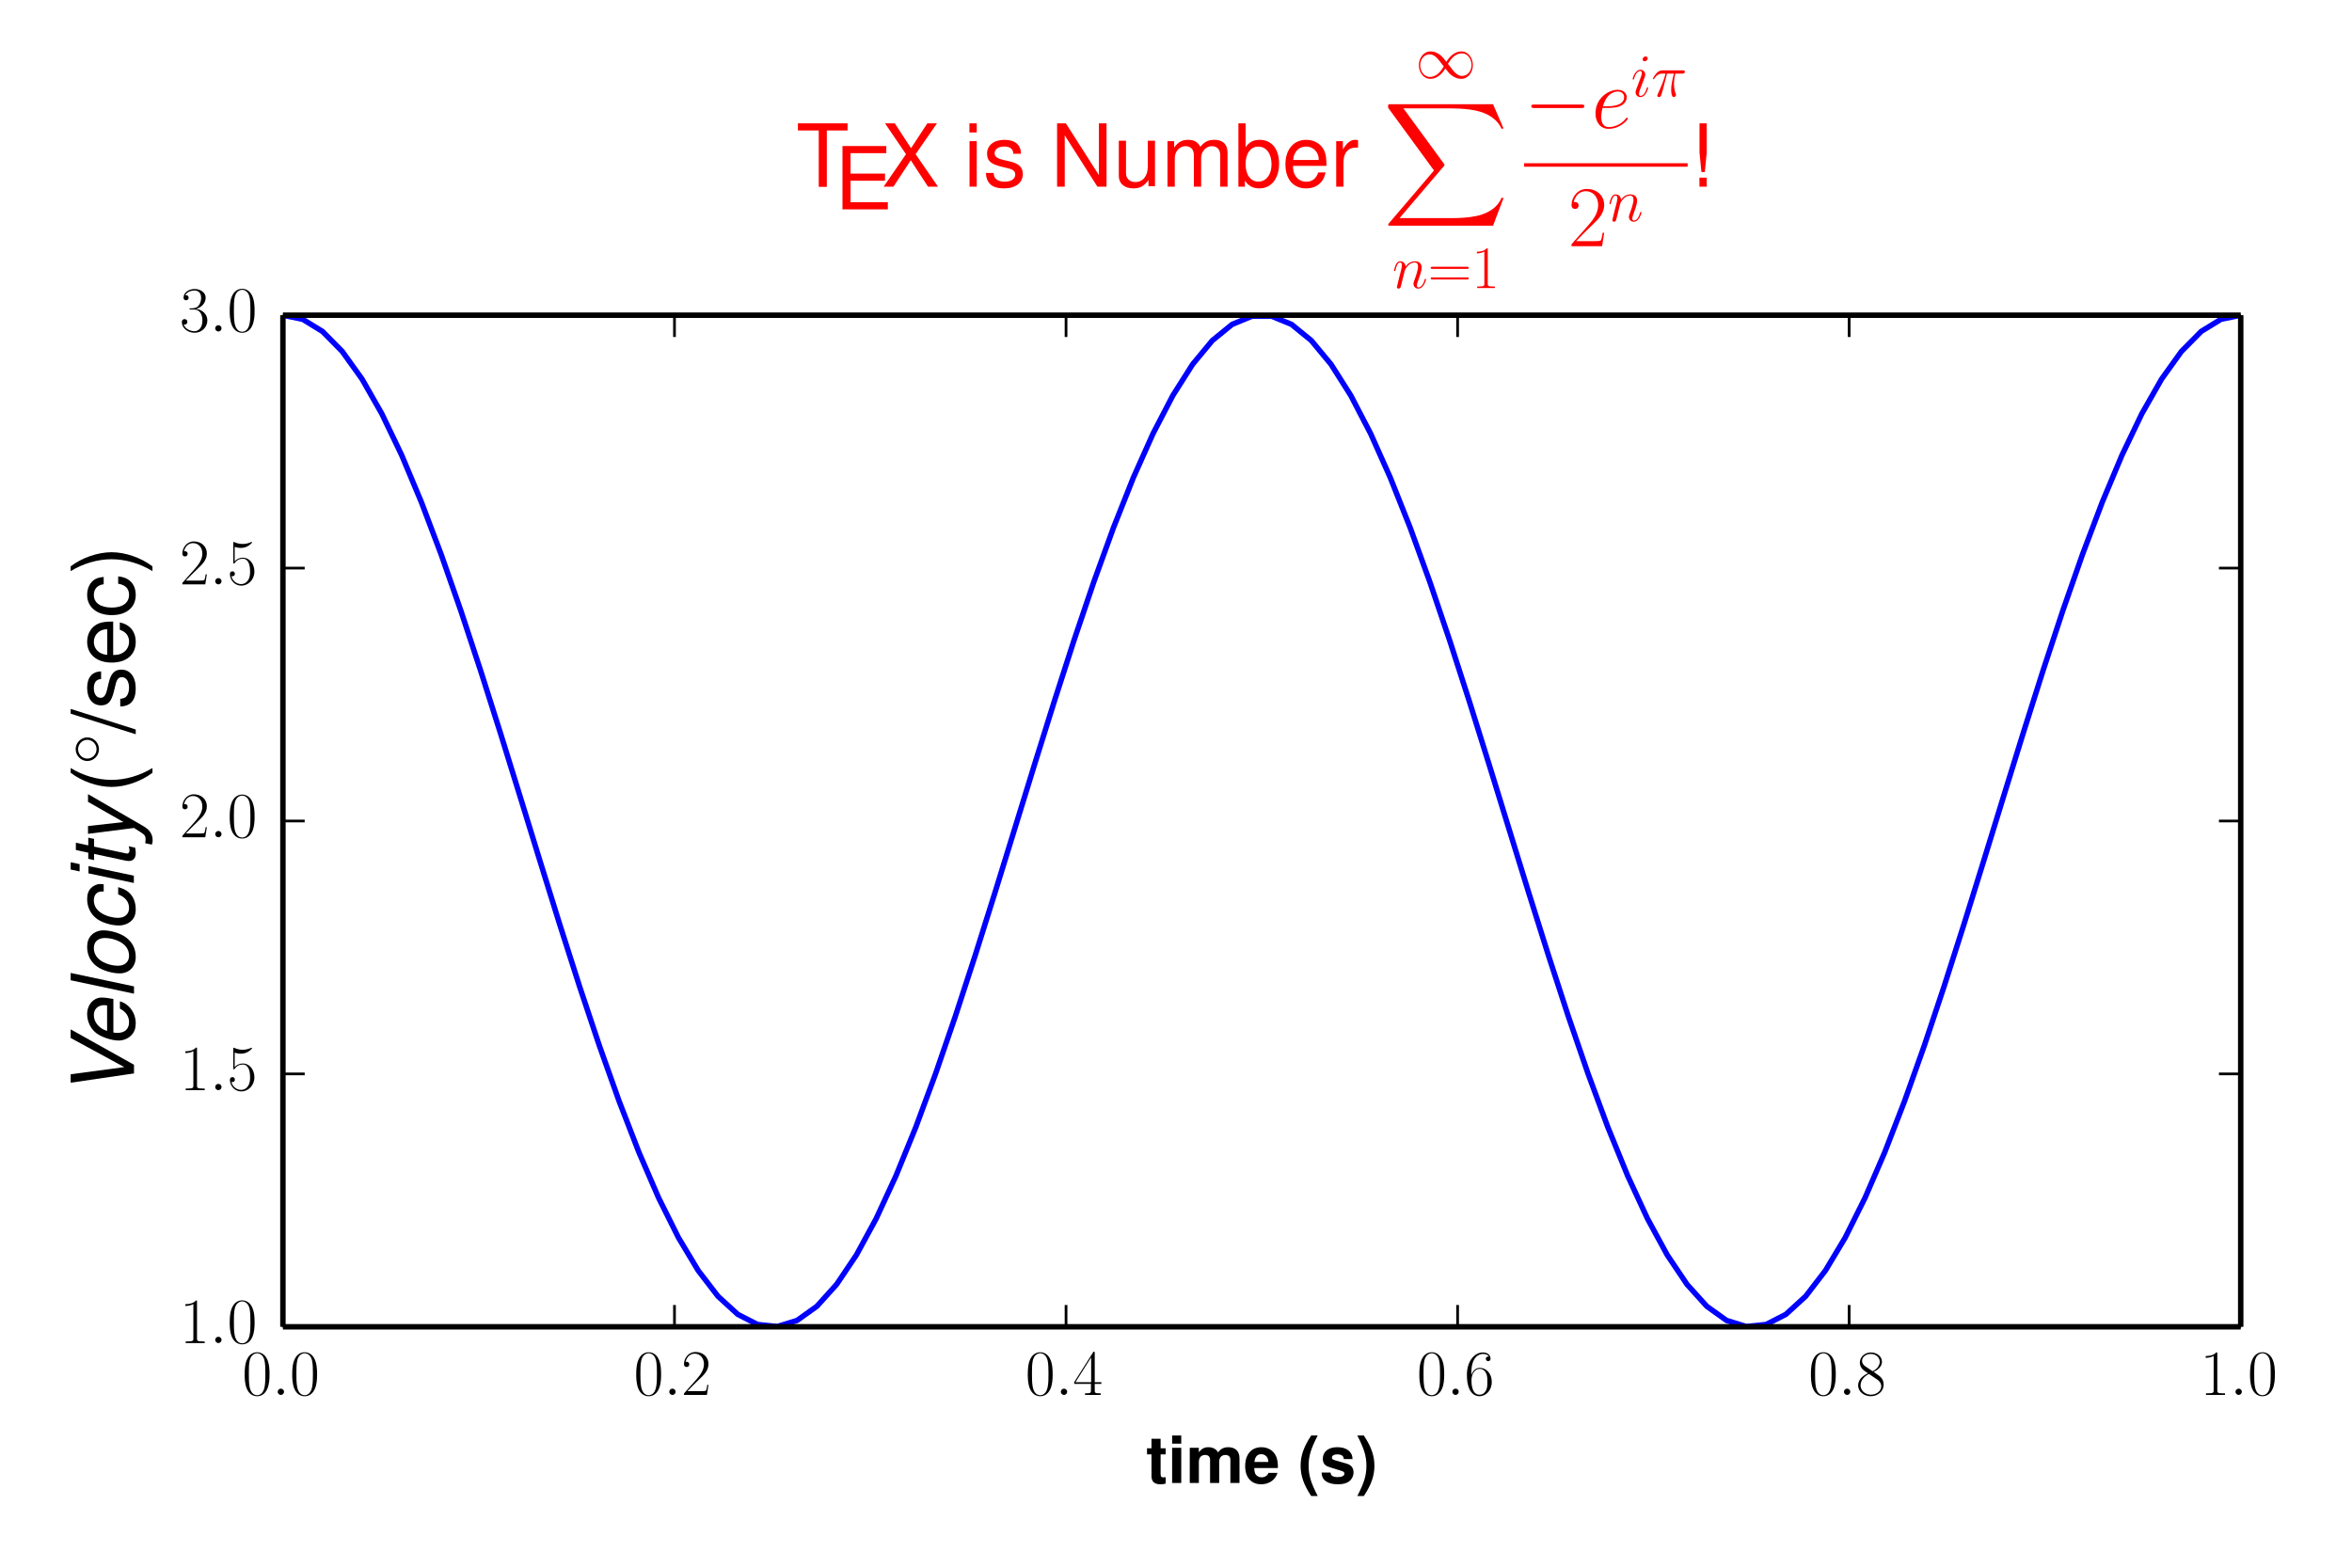 <?xml version="1.0" encoding="utf-8" standalone="no"?>
<!DOCTYPE svg PUBLIC "-//W3C//DTD SVG 1.1//EN"
  "http://www.w3.org/Graphics/SVG/1.1/DTD/svg11.dtd">
<!-- Created with matplotlib (http://matplotlib.org/) -->
<svg height="288pt" version="1.1" viewBox="0 0 432 288" width="432pt" xmlns="http://www.w3.org/2000/svg" xmlns:xlink="http://www.w3.org/1999/xlink">
 <defs>
  <style type="text/css">
*{stroke-linecap:butt;stroke-linejoin:round;}
  </style>
 </defs>
 <g id="figure_1">
  <g id="patch_1">
   <path d="
M0 288
L432 288
L432 0
L0 0
z
" style="fill:#ffffff;"/>
  </g>
  <g id="axes_1">
   <g id="patch_2">
    <path d="
M51.965 243.744
L411.561 243.744
L411.561 57.909
L51.965 57.909
z
" style="fill:#ffffff;"/>
   </g>
   <g id="line2d_1">
    <path clip-path="url(#p953632d85f)" d="
M51.965 57.909
L55.597 58.657
L59.23 60.887
L62.862 64.565
L66.494 69.631
L70.126 76.003
L73.759 83.579
L77.391 92.237
L81.023 101.838
L84.656 112.227
L88.288 123.237
L91.92 134.692
L95.552 146.405
L99.185 158.19
L102.817 169.857
L106.449 181.217
L110.082 192.088
L113.714 202.295
L117.346 211.674
L120.979 220.075
L124.611 227.36
L128.243 233.415
L131.875 238.14
L135.508 241.461
L139.14 243.323
L142.772 243.697
L146.404 242.577
L150.037 239.98
L153.669 235.949
L157.301 230.548
L160.934 223.865
L164.566 216.006
L168.198 207.098
L171.83 197.285
L175.463 186.725
L179.095 175.587
L182.727 164.05
L186.36 152.301
L189.992 140.528
L193.624 128.92
L197.256 117.666
L200.889 106.944
L204.521 96.929
L208.153 87.781
L211.786 79.648
L215.418 72.659
L219.05 66.929
L222.682 62.548
L226.315 59.588
L229.947 58.096
L233.579 58.096
L237.212 59.588
L240.844 62.548
L244.476 66.929
L248.108 72.659
L251.741 79.648
L255.373 87.781
L259.005 96.929
L262.638 106.944
L266.27 117.666
L269.902 128.92
L273.534 140.528
L277.167 152.301
L280.799 164.05
L284.431 175.587
L288.064 186.725
L291.696 197.285
L295.328 207.098
L298.96 216.006
L302.593 223.865
L306.225 230.548
L309.857 235.949
L313.49 239.98
L317.122 242.577
L320.754 243.697
L324.386 243.323
L328.019 241.461
L331.651 238.14
L335.283 233.415
L338.916 227.36
L342.548 220.075
L346.18 211.674
L349.812 202.295
L353.445 192.088
L357.077 181.217
L360.709 169.857
L364.341 158.19
L367.974 146.405
L371.606 134.692
L375.238 123.237
L378.871 112.227
L382.503 101.838
L386.135 92.237
L389.767 83.579
L393.4 76.003
L397.032 69.631
L400.664 64.565
L404.297 60.887
L407.929 58.657
L411.561 57.909" style="fill:none;stroke:#0000ff;stroke-linecap:square;"/>
   </g>
   <g id="matplotlib.axis_1">
    <g id="xtick_1">
     <g id="line2d_2">
      <defs>
       <path d="
M0 0
L0 -4" id="m93b0483c22" style="stroke:#000000;stroke-width:0.5;"/>
      </defs>
      <g>
       <use style="stroke:#000000;stroke-width:0.5;" x="51.965" xlink:href="#m93b0483c22" y="243.744"/>
      </g>
     </g>
     <g id="line2d_3">
      <defs>
       <path d="
M0 0
L0 4" id="m741efc42ff" style="stroke:#000000;stroke-width:0.5;"/>
      </defs>
      <g>
       <use style="stroke:#000000;stroke-width:0.5;" x="51.965" xlink:href="#m741efc42ff" y="57.909"/>
      </g>
     </g>
     <g id="text_1">
      <!-- $0.0$ -->
      <defs>
       <path d="
M42 31.641
C42 37.75 41.906 48.125 37.703 56.109
C34 63.109 28.094 65.594 22.906 65.594
C18.094 65.594 12 63.406 8.203 56.203
C4.203 48.719 3.797 39.438 3.797 31.641
C3.797 25.953 3.906 17.281 7 9.672
C11.297 -0.609 19 -2 22.906 -2
C27.5 -2 34.5 -0.109 38.594 9.375
C41.594 16.281 42 24.359 42 31.641
M22.906 -0.406
C16.5 -0.406 12.703 5.078 11.297 12.688
C10.203 18.562 10.203 27.156 10.203 32.75
C10.203 40.438 10.203 46.828 11.5 52.922
C13.406 61.391 19 64 22.906 64
C27 64 32.297 61.297 34.203 53.125
C35.5 47.438 35.594 40.734 35.594 32.75
C35.594 26.25 35.594 18.266 34.406 12.375
C32.297 1.484 26.406 -0.406 22.906 -0.406" id="CMR17-48"/>
       <path d="
M18.406 4.797
C18.406 7.688 16 9.672 13.594 9.672
C10.703 9.672 8.703 7.281 8.703 4.891
C8.703 2 11.094 0 13.5 0
C16.406 0 18.406 2.391 18.406 4.797" id="CMMI12-58"/>
      </defs>
      <g transform="translate(44.486 256.262)scale(0.12 -0.12)">
       <use transform="scale(0.996)" xlink:href="#CMR17-48"/>
       <use transform="translate(45.69 0.0)scale(0.996)" xlink:href="#CMMI12-58"/>
       <use transform="translate(72.788 0.0)scale(0.996)" xlink:href="#CMR17-48"/>
      </g>
     </g>
    </g>
    <g id="xtick_2">
     <g id="line2d_4">
      <g>
       <use style="stroke:#000000;stroke-width:0.5;" x="123.884" xlink:href="#m93b0483c22" y="243.744"/>
      </g>
     </g>
     <g id="line2d_5">
      <g>
       <use style="stroke:#000000;stroke-width:0.5;" x="123.884" xlink:href="#m741efc42ff" y="57.909"/>
      </g>
     </g>
     <g id="text_2">
      <!-- $0.2$ -->
      <defs>
       <path d="
M41.703 15.453
L39.906 15.453
C38.906 8.375 38.094 7.172 37.703 6.562
C37.203 5.766 30 5.766 28.594 5.766
L9.406 5.766
C13 9.672 20 16.75 28.5 24.953
C34.594 30.734 41.703 37.531 41.703 47.422
C41.703 59.219 32.297 66 21.797 66
C10.797 66 4.094 56.312 4.094 47.344
C4.094 43.438 7 42.938 8.203 42.938
C9.203 42.938 12.203 43.547 12.203 47.031
C12.203 50.109 9.594 51 8.203 51
C7.594 51 7 50.906 6.594 50.703
C8.5 59.219 14.297 63.406 20.406 63.406
C29.094 63.406 34.797 56.516 34.797 47.422
C34.797 38.734 29.703 31.25 24 24.75
L4.094 2.281
L4.094 0
L39.297 0
z
" id="CMR17-50"/>
      </defs>
      <g transform="translate(116.406 256.262)scale(0.12 -0.12)">
       <use transform="scale(0.996)" xlink:href="#CMR17-48"/>
       <use transform="translate(45.69 0.0)scale(0.996)" xlink:href="#CMMI12-58"/>
       <use transform="translate(72.788 0.0)scale(0.996)" xlink:href="#CMR17-50"/>
      </g>
     </g>
    </g>
    <g id="xtick_3">
     <g id="line2d_6">
      <g>
       <use style="stroke:#000000;stroke-width:0.5;" x="195.804" xlink:href="#m93b0483c22" y="243.744"/>
      </g>
     </g>
     <g id="line2d_7">
      <g>
       <use style="stroke:#000000;stroke-width:0.5;" x="195.804" xlink:href="#m741efc42ff" y="57.909"/>
      </g>
     </g>
     <g id="text_3">
      <!-- $0.4$ -->
      <defs>
       <path d="
M33.594 64.328
C33.594 66.406 33.5 66.5 31.703 66.5
L2 19.594
L2 17
L27.797 17
L27.797 7.141
C27.797 3.5 27.594 2.5 20.594 2.5
L18.703 2.5
L18.703 0
C21.906 0 27.297 0 30.703 0
C34.094 0 39.5 0 42.703 0
L42.703 2.5
L40.797 2.5
C33.797 2.5 33.594 3.5 33.594 7.141
L33.594 17
L43.797 17
L43.797 19.594
L33.594 19.594
z

M28.094 57.766
L28.094 19.594
L4 19.594
z
" id="CMR17-52"/>
      </defs>
      <g transform="translate(188.325 256.262)scale(0.12 -0.12)">
       <use transform="scale(0.996)" xlink:href="#CMR17-48"/>
       <use transform="translate(45.69 0.0)scale(0.996)" xlink:href="#CMMI12-58"/>
       <use transform="translate(72.788 0.0)scale(0.996)" xlink:href="#CMR17-52"/>
      </g>
     </g>
    </g>
    <g id="xtick_4">
     <g id="line2d_8">
      <g>
       <use style="stroke:#000000;stroke-width:0.5;" x="267.723" xlink:href="#m93b0483c22" y="243.744"/>
      </g>
     </g>
     <g id="line2d_9">
      <g>
       <use style="stroke:#000000;stroke-width:0.5;" x="267.723" xlink:href="#m741efc42ff" y="57.909"/>
      </g>
     </g>
     <g id="text_4">
      <!-- $0.6$ -->
      <defs>
       <path d="
M10.594 34
C10.594 57.656 21.797 63 28.297 63
C30.406 63 35.5 62.641 37.5 59
C35.906 59 32.906 59 32.906 55.516
C32.906 52.828 35.094 51.922 36.5 51.922
C37.406 51.922 40.094 52.312 40.094 55.625
C40.094 61.781 35.094 65.297 28.203 65.297
C16.297 65.297 3.797 52.969 3.797 31
C3.797 3.953 15.094 -2 23.094 -2
C32.797 -2 42 6.672 42 20.047
C42 32.516 33.906 41.594 23.703 41.594
C17.594 41.594 13.094 37.609 10.594 30.625
z

M23.094 0.391
C10.797 0.391 10.797 18.75 10.797 22.438
C10.797 29.625 14.203 40 23.5 40
C25.203 40 30.094 40 33.406 33.125
C35.203 29.219 35.203 25.141 35.203 20.141
C35.203 14.75 35.203 10.781 33.094 6.781
C30.906 2.672 27.703 0.391 23.094 0.391" id="CMR17-54"/>
      </defs>
      <g transform="translate(260.244 256.262)scale(0.12 -0.12)">
       <use transform="scale(0.996)" xlink:href="#CMR17-48"/>
       <use transform="translate(45.69 0.0)scale(0.996)" xlink:href="#CMMI12-58"/>
       <use transform="translate(72.788 0.0)scale(0.996)" xlink:href="#CMR17-54"/>
      </g>
     </g>
    </g>
    <g id="xtick_5">
     <g id="line2d_10">
      <g>
       <use style="stroke:#000000;stroke-width:0.5;" x="339.642" xlink:href="#m93b0483c22" y="243.744"/>
      </g>
     </g>
     <g id="line2d_11">
      <g>
       <use style="stroke:#000000;stroke-width:0.5;" x="339.642" xlink:href="#m741efc42ff" y="57.909"/>
      </g>
     </g>
     <g id="text_5">
      <!-- $0.8$ -->
      <defs>
       <path d="
M27.203 35.375
C33.5 38.562 39.906 43.328 39.906 50.984
C39.906 60.031 31.094 65.297 23 65.297
C13.906 65.297 5.906 58.734 5.906 49.688
C5.906 47.203 6.5 42.922 10.406 39.141
C11.406 38.156 15.594 35.172 18.297 33.281
C13.797 30.984 3.297 25.531 3.297 14.594
C3.297 4.359 13.094 -2 22.797 -2
C33.5 -2 42.5 5.656 42.5 15.797
C42.5 24.844 36.406 29.031 32.406 31.703
z

M14.094 44.125
C13.297 44.625 9.297 47.703 9.297 52.375
C9.297 58.438 15.594 63 22.797 63
C30.703 63 36.5 57.453 36.5 50.984
C36.5 41.734 26.094 36.469 25.594 36.469
C25.5 36.469 25.406 36.469 24.594 37.078
z

M32.5 23.734
C34 22.641 38.797 19.375 38.797 13.297
C38.797 5.953 31.406 0.391 23 0.391
C13.906 0.391 7 6.844 7 14.688
C7 22.547 13.094 29.094 20 32.188
z
" id="CMR17-56"/>
      </defs>
      <g transform="translate(332.163 256.262)scale(0.12 -0.12)">
       <use transform="scale(0.996)" xlink:href="#CMR17-48"/>
       <use transform="translate(45.69 0.0)scale(0.996)" xlink:href="#CMMI12-58"/>
       <use transform="translate(72.788 0.0)scale(0.996)" xlink:href="#CMR17-56"/>
      </g>
     </g>
    </g>
    <g id="xtick_6">
     <g id="line2d_12">
      <g>
       <use style="stroke:#000000;stroke-width:0.5;" x="411.561" xlink:href="#m93b0483c22" y="243.744"/>
      </g>
     </g>
     <g id="line2d_13">
      <g>
       <use style="stroke:#000000;stroke-width:0.5;" x="411.561" xlink:href="#m741efc42ff" y="57.909"/>
      </g>
     </g>
     <g id="text_6">
      <!-- $1.0$ -->
      <defs>
       <path d="
M26.594 63.312
C26.594 65.406 26.5 65.5 25.094 65.5
C21.203 61.188 15.297 59.797 9.703 59.797
C9.406 59.797 8.906 59.797 8.797 59.609
C8.703 59.391 8.703 59.172 8.703 57
C11.797 57 17 57.594 21 59.984
L21 7.203
C21 3.688 20.797 2.5 12.203 2.5
L9.203 2.5
L9.203 0
C14 0 19 0 23.797 0
C28.594 0 33.594 0 38.406 0
L38.406 2.5
L35.406 2.5
C26.797 2.5 26.594 3.594 26.594 7.156
z
" id="CMR17-49"/>
      </defs>
      <g transform="translate(404.082 256.262)scale(0.12 -0.12)">
       <use transform="scale(0.996)" xlink:href="#CMR17-49"/>
       <use transform="translate(45.69 0.0)scale(0.996)" xlink:href="#CMMI12-58"/>
       <use transform="translate(72.788 0.0)scale(0.996)" xlink:href="#CMR17-48"/>
      </g>
     </g>
    </g>
    <g id="text_7">
     <!-- \textbf{time (s)} -->
     <defs>
      <path d="
M12.203 -20.062
C23.703 -2.734 28.5 11.094 28.5 26.406
C28.5 41.844 23.703 55.656 12.203 73
L2.203 73
C12.797 52.359 16.203 41.141 16.203 26.406
C16.203 11.781 12.797 0.375 2.203 -20.062
z
" id="Nimbus_Sans_L_Bold-41"/>
      <path d="
M20.297 73
C8.797 55.656 4 41.844 4 26.516
C4 11.094 8.797 -2.734 20.297 -20.062
L30.297 -20.062
C19.703 0.562 16.297 11.781 16.297 26.516
C16.297 41.141 19.703 52.562 30.297 73
z
" id="Nimbus_Sans_L_Bold-40"/>
      <path d="
M6 54.094
L6 0
L20 0
L20 32.453
C20 39.062 23.594 43.078 29.594 43.078
C34.297 43.078 37.203 40.375 37.203 36.062
L37.203 0
L51.203 0
L51.203 32.453
C51.203 39.062 54.797 43.078 60.797 43.078
C65.5 43.078 68.406 40.375 68.406 36.062
L68.406 0
L82.406 0
L82.406 38.266
C82.406 48.781 76 55 65.203 55
C58.406 55 53.594 52.594 49.406 46.984
C46.797 52.094 41.406 55 34.703 55
C28.5 55 24.5 52.891 19.906 47.391
L19.906 54.094
z
" id="Nimbus_Sans_L_Bold-109"/>
      <path d="
M50.5 36.75
C50.297 48.141 41.5 55.031 27 55.031
C13.297 55.031 4.797 48.156 4.797 37.109
C4.797 33.516 5.906 30.422 7.797 28.328
C9.703 26.453 11.406 25.547 16.594 23.859
L33.297 18.672
C36.797 17.578 38 16.484 38 14.297
C38 11 34.094 9.016 27.594 9.016
C24 9.016 21.094 9.719 19.297 10.906
C17.797 12 17.203 13.094 16.594 15.984
L2.906 15.984
C3.297 4.188 12 -2 28.406 -2
C35.906 -2 41.594 -0.422 45.594 2.766
C49.594 5.953 52 10.938 52 16.219
C52 23.203 48.5 27.672 41.406 29.766
L23.703 34.844
C19.797 36.047 18.797 36.844 18.797 39.031
C18.797 42.016 22 44 26.906 44
C33.594 44 36.906 41.625 37 36.75
z
" id="Nimbus_Sans_L_Bold-115"/>
      <path d="
M30.094 53.312
L22.297 53.312
L22.297 68
L8.297 68
L8.297 53.312
L1.406 53.312
L1.406 44
L8.297 44
L8.297 10.734
C8.297 2.203 12.797 -2 22 -2
C25.094 -2 27.594 -1.703 30.094 -0.906
L30.094 8.906
C28.703 8.719 27.906 8.609 26.906 8.609
C23.203 8.609 22.297 9.719 22.297 14.516
L22.297 44
L30.094 44
z
" id="Nimbus_Sans_L_Bold-116"/>
      <path d="
M20.703 54.094
L6.703 54.094
L6.703 0
L20.703 0
z

M20.703 73
L6.703 73
L6.703 60.469
L20.703 60.469
z
" id="Nimbus_Sans_L_Bold-105"/>
      <path d="
M52.406 23
C52.5 24.188 52.5 24.688 52.5 25.375
C52.5 30.719 51.703 35.672 50.406 39.438
C46.797 49.141 38.094 55 27.203 55
C11.703 55 2.203 43.844 2.203 25.797
C2.203 8.547 11.594 -2 26.906 -2
C39 -2 48.797 4.922 51.906 15.547
L38.094 15.547
C36.406 11.234 32.5 8.719 27.406 8.719
C23.406 8.719 20.203 10.422 18.203 13.438
C16.906 15.453 16.406 17.875 16.203 23
z

M16.406 32.312
C17.297 40.297 20.797 44.281 27 44.281
C30.5 44.281 33.703 42.625 35.703 39.891
C37 37.953 37.594 35.906 37.906 32.312
z
" id="Nimbus_Sans_L_Bold-101"/>
     </defs>
     <g transform="translate(210.507 272.44)scale(0.12 -0.12)">
      <use transform="scale(0.996)" xlink:href="#Nimbus_Sans_L_Bold-116"/>
      <use transform="translate(33.175 0.0)scale(0.996)" xlink:href="#Nimbus_Sans_L_Bold-105"/>
      <use transform="translate(60.87 0.0)scale(0.996)" xlink:href="#Nimbus_Sans_L_Bold-109"/>
      <use transform="translate(149.437 0.0)scale(0.996)" xlink:href="#Nimbus_Sans_L_Bold-101"/>
      <use transform="translate(232.524 0.0)scale(0.996)" xlink:href="#Nimbus_Sans_L_Bold-40"/>
      <use transform="translate(265.699 0.0)scale(0.996)" xlink:href="#Nimbus_Sans_L_Bold-115"/>
      <use transform="translate(321.091 0.0)scale(0.996)" xlink:href="#Nimbus_Sans_L_Bold-41"/>
     </g>
    </g>
   </g>
   <g id="matplotlib.axis_2">
    <g id="ytick_1">
     <g id="line2d_14">
      <defs>
       <path d="
M0 0
L4 0" id="m728421d6d4" style="stroke:#000000;stroke-width:0.5;"/>
      </defs>
      <g>
       <use style="stroke:#000000;stroke-width:0.5;" x="51.965" xlink:href="#m728421d6d4" y="243.744"/>
      </g>
     </g>
     <g id="line2d_15">
      <defs>
       <path d="
M0 0
L-4 0" id="mcb0005524f" style="stroke:#000000;stroke-width:0.5;"/>
      </defs>
      <g>
       <use style="stroke:#000000;stroke-width:0.5;" x="411.561" xlink:href="#mcb0005524f" y="243.744"/>
      </g>
     </g>
     <g id="text_8">
      <!-- $1.0$ -->
      <g transform="translate(33.007 246.73)scale(0.12 -0.12)">
       <use transform="scale(0.996)" xlink:href="#CMR17-49"/>
       <use transform="translate(45.69 0.0)scale(0.996)" xlink:href="#CMMI12-58"/>
       <use transform="translate(72.788 0.0)scale(0.996)" xlink:href="#CMR17-48"/>
      </g>
     </g>
    </g>
    <g id="ytick_2">
     <g id="line2d_16">
      <g>
       <use style="stroke:#000000;stroke-width:0.5;" x="51.965" xlink:href="#m728421d6d4" y="197.285"/>
      </g>
     </g>
     <g id="line2d_17">
      <g>
       <use style="stroke:#000000;stroke-width:0.5;" x="411.561" xlink:href="#mcb0005524f" y="197.285"/>
      </g>
     </g>
     <g id="text_9">
      <!-- $1.5$ -->
      <defs>
       <path d="
M11.406 57.688
C12.406 57.281 16.5 56 20.703 56
C30 56 35.094 61.016 38 63.922
C38 64.734 38 65.25 37.406 65.25
C37.297 65.25 37.094 65.25 36.297 64.828
C32.797 63.312 28.703 62.078 23.703 62.078
C20.703 62.078 16.203 62.5 11.297 64.734
C10.203 65.25 10 65.25 9.906 65.25
C9.406 65.25 9.297 65.141 9.297 63.156
L9.297 34.281
C9.297 32.5 9.297 32 10.297 32
C10.797 32 11 32.203 11.5 32.906
C14.703 37.484 19.094 39.406 24.094 39.406
C27.594 39.406 35.094 37.219 35.094 20.141
C35.094 16.953 35.094 11.172 32.094 6.578
C29.594 2.484 25.703 0.391 21.406 0.391
C14.797 0.391 8.094 5 6.297 12.719
C6.703 12.609 7.5 12.422 7.906 12.422
C9.203 12.422 11.703 13.125 11.703 16.219
C11.703 18.906 9.797 20 7.906 20
C5.594 20 4.094 18.594 4.094 15.797
C4.094 7.094 11 -2 21.594 -2
C31.906 -2 41.703 6.875 41.703 19.75
C41.703 31.719 33.906 41 24.203 41
C19.094 41 14.797 39.094 11.406 35.453
z
" id="CMR17-53"/>
      </defs>
      <g transform="translate(33.007 200.271)scale(0.12 -0.12)">
       <use transform="scale(0.996)" xlink:href="#CMR17-49"/>
       <use transform="translate(45.69 0.0)scale(0.996)" xlink:href="#CMMI12-58"/>
       <use transform="translate(72.788 0.0)scale(0.996)" xlink:href="#CMR17-53"/>
      </g>
     </g>
    </g>
    <g id="ytick_3">
     <g id="line2d_18">
      <g>
       <use style="stroke:#000000;stroke-width:0.5;" x="51.965" xlink:href="#m728421d6d4" y="150.827"/>
      </g>
     </g>
     <g id="line2d_19">
      <g>
       <use style="stroke:#000000;stroke-width:0.5;" x="411.561" xlink:href="#mcb0005524f" y="150.827"/>
      </g>
     </g>
     <g id="text_10">
      <!-- $2.0$ -->
      <g transform="translate(33.007 153.812)scale(0.12 -0.12)">
       <use transform="scale(0.996)" xlink:href="#CMR17-50"/>
       <use transform="translate(45.69 0.0)scale(0.996)" xlink:href="#CMMI12-58"/>
       <use transform="translate(72.788 0.0)scale(0.996)" xlink:href="#CMR17-48"/>
      </g>
     </g>
    </g>
    <g id="ytick_4">
     <g id="line2d_20">
      <g>
       <use style="stroke:#000000;stroke-width:0.5;" x="51.965" xlink:href="#m728421d6d4" y="104.368"/>
      </g>
     </g>
     <g id="line2d_21">
      <g>
       <use style="stroke:#000000;stroke-width:0.5;" x="411.561" xlink:href="#mcb0005524f" y="104.368"/>
      </g>
     </g>
     <g id="text_11">
      <!-- $2.5$ -->
      <g transform="translate(33.007 107.354)scale(0.12 -0.12)">
       <use transform="scale(0.996)" xlink:href="#CMR17-50"/>
       <use transform="translate(45.69 0.0)scale(0.996)" xlink:href="#CMMI12-58"/>
       <use transform="translate(72.788 0.0)scale(0.996)" xlink:href="#CMR17-53"/>
      </g>
     </g>
    </g>
    <g id="ytick_5">
     <g id="line2d_22">
      <g>
       <use style="stroke:#000000;stroke-width:0.5;" x="51.965" xlink:href="#m728421d6d4" y="57.909"/>
      </g>
     </g>
     <g id="line2d_23">
      <g>
       <use style="stroke:#000000;stroke-width:0.5;" x="411.561" xlink:href="#mcb0005524f" y="57.909"/>
      </g>
     </g>
     <g id="text_12">
      <!-- $3.0$ -->
      <defs>
       <path d="
M22.094 33.703
C31 33.703 34.906 25.969 34.906 17.031
C34.906 5 28.5 0.391 22.703 0.391
C17.406 0.391 8.797 3.031 6.094 10.828
C6.594 10.625 7.094 10.625 7.594 10.625
C10 10.625 11.797 12.219 11.797 14.812
C11.797 17.703 9.594 19 7.594 19
C5.906 19 3.297 18.203 3.297 14.469
C3.297 5.234 12.297 -2 22.906 -2
C34 -2 42.5 6.719 42.5 16.953
C42.5 26.672 34.5 33.688 25 34.797
C32.594 36.375 39.906 43.062 39.906 52.016
C39.906 59.688 32 65.297 23 65.297
C13.906 65.297 5.906 59.828 5.906 52.016
C5.906 48.594 8.5 48 9.797 48
C11.906 48 13.703 49.297 13.703 51.891
C13.703 54.469 11.906 55.766 9.797 55.766
C9.406 55.766 8.906 55.766 8.5 55.562
C11.406 61.859 19.297 63 22.797 63
C26.297 63 32.906 61.328 32.906 51.875
C32.906 49.109 32.5 44.188 29.094 39.844
C26.094 36 22.703 36 19.406 35.594
C18.906 35.594 16.594 35.594 16.203 35.594
C15.5 35.484 15.094 35.391 15.094 34.594
C15.094 33.812 15.203 33.703 17.203 33.703
z
" id="CMR17-51"/>
      </defs>
      <g transform="translate(33.007 60.895)scale(0.12 -0.12)">
       <use transform="scale(0.996)" xlink:href="#CMR17-51"/>
       <use transform="translate(45.69 0.0)scale(0.996)" xlink:href="#CMMI12-58"/>
       <use transform="translate(72.788 0.0)scale(0.996)" xlink:href="#CMR17-48"/>
      </g>
     </g>
    </g>
    <g id="text_13">
     <!-- \textit{Velocity}($^{\circ}$/sec) -->
     <defs>
      <path d="
M55.094 34.938
L55.203 36.438
C55.297 37.922 55.406 39.031 55.406 39.328
C55.406 42.625 53.594 46.609 51 49.297
C47.906 52.484 43.797 54 38.094 54
C29.094 54 21 50.203 15.703 43.344
C11 37.266 7.594 26.391 7.594 17.219
C7.594 12.547 9.203 7.656 12 4.172
C15.406 -0.125 19.906 -2 26.297 -2
C34.5 -2 41.406 0.875 46 6.281
C48.594 9.266 50.203 12.656 51.797 18.234
L43.406 18.234
C40.406 10.078 34.906 5.703 27.703 5.703
C20.797 5.703 16.406 10.578 16.406 18.328
C16.406 24.703 18.5 32.266 21.797 37.422
C25.5 43.297 30.5 46.281 36.594 46.281
C42.906 46.281 46.797 42.812 46.797 37.125
C46.797 36.531 46.797 35.844 46.703 34.938
z
" id="Nimbus_Sans_L_Regular_Italic-99"/>
      <path d="
M23.594 73
C13.594 59.875 7.297 41.641 7.297 25.906
C7.297 10.094 13.594 -8.141 23.594 -21.266
L29.094 -21.266
C20.297 -6.938 15.406 9.891 15.406 25.906
C15.406 41.844 20.297 58.766 29.094 73
z
" id="Nimbus_Sans_L_Regular-40"/>
      <path d="
M30.703 73
L22.297 73
L6.797 0
L15.203 0
z
" id="Nimbus_Sans_L_Regular_Italic-108"/>
      <path d="
M22.906 73
L-0.797 -2
L4.703 -2
L28.406 73
z
" id="Nimbus_Sans_L_Regular-47"/>
      <path d="
M26.094 52.484
L17.703 52.484
L6.594 0.172
L15 0.172
z

M30.5 73
L22.094 73
L19.906 62.672
L28.297 62.672
z
" id="Nimbus_Sans_L_Regular_Italic-105"/>
      <path d="
M36.594 52.703
L27.703 52.703
L30.797 67
L22.406 67
L19.297 52.703
L12.203 52.703
L10.797 46
L17.906 46
L10 9
C9.797 8 9.703 6.891 9.703 5.891
C9.703 1 13.094 -2 18.594 -2
C20.594 -2 23.703 -1.703 25.094 -1.312
L26.703 6
C23.594 5.312 23.094 5.203 21.906 5.203
C19.703 5.203 18.297 6.312 18.297 7.906
C18.297 8.203 18.406 8.719 18.5 9.297
L26.297 46
L35.203 46
z
" id="Nimbus_Sans_L_Regular_Italic-116"/>
      <path d="
M9.297 -21.266
C19.297 -8.141 25.594 10.094 25.594 25.812
C25.594 41.641 19.297 59.875 9.297 73
L3.797 73
C12.594 58.672 17.5 41.844 17.5 25.812
C17.5 9.891 12.594 -7.047 3.797 -21.266
z
" id="Nimbus_Sans_L_Regular-41"/>
      <path d="
M38.406 54
C29.094 54 20.906 49.797 15.797 42.438
C11.297 36.062 8 25.094 8 16.625
C8 5.562 15.703 -2 26.906 -2
C36.5 -2 44.094 1.891 49.703 9.547
C54.297 15.828 57.594 26.688 57.594 35.359
C57.594 40.656 55.594 45.719 52.094 49.109
C48.703 52.406 44.203 54 38.406 54
M37.094 46.281
C44.5 46.281 48.797 41.5 48.797 33.453
C48.797 27.594 47.094 21.125 44.406 16.141
C40.594 9.281 35.203 5.703 28.297 5.703
C21.203 5.703 16.797 10.688 16.797 18.641
C16.797 24.297 18.5 30.859 21.203 35.844
C24.906 42.609 30.5 46.281 37.094 46.281" id="Nimbus_Sans_L_Regular_Italic-111"/>
      <path d="
M56.297 23.781
L56.594 25.469
C57.5 30.219 58 34.375 58 37.047
C58 46.562 49.703 54 38.906 54
C30.203 54 21.797 49.906 16.797 43.234
C12.094 36.953 8.406 25.594 8.406 17.516
C8.406 12.141 10.703 6.656 14.594 2.969
C18.094 -0.422 22.5 -2 28.203 -2
C40.203 -2 50.5 5.422 53.594 16.25
L45.203 16.25
C41.594 9.328 36.297 5.703 29.594 5.703
C21.703 5.703 17.203 10.625 17.203 19.156
C17.203 21.281 17.297 22.281 17.703 23.781
z

M19.5 31
C22.094 40.016 29.5 46.281 37.594 46.281
C44.703 46.281 49.203 41.578 49.203 34.219
C49.203 33.25 49.094 32.562 48.906 31
z
" id="Nimbus_Sans_L_Regular_Italic-101"/>
      <path d="
M39.203 0
L80 73
L70.094 73
L36.5 11.219
L28.203 73
L18.5 73
L29.203 0
z
" id="Nimbus_Sans_L_Regular_Italic-86"/>
      <path d="
M44.406 25
C44.406 35.578 35.5 44.188 25 44.188
C14.203 44.188 5.5 35.375 5.5 25
C5.5 14.531 14.203 5.812 25 5.812
C35.5 5.812 44.406 14.422 44.406 25
M25 9.812
C16.297 9.812 9.5 16.719 9.5 25
C9.5 33.281 16.406 40.188 25 40.188
C33.297 40.188 40.406 33.469 40.406 25
C40.406 16.531 33.297 9.812 25 9.812" id="CMSY10-14"/>
      <path d="
M50.094 53
L26.797 12.125
L22.203 53
L13.203 53
L20 -0.016
L14.797 -8.156
C12.094 -12.375 10.5 -13.375 6.797 -13.375
C5.797 -13.375 5.094 -13.281 2.406 -12.984
L0.797 -20.5
C2.594 -21.297 3.797 -21.5 5.703 -21.5
C12.797 -21.5 17.906 -18.078 22.203 -10.641
L59 53
z
" id="Nimbus_Sans_L_Regular_Italic-121"/>
      <path d="
M47.094 34.938
C46.703 40.031 45.594 43.328 43.594 46.219
C40 51.109 33.703 54 26.406 54
C12.297 54 3.094 42.844 3.094 25.5
C3.094 8.656 12.094 -2 26.297 -2
C38.797 -2 46.703 5.469 47.703 18.234
L39.297 18.234
C37.906 9.875 33.594 5.703 26.5 5.703
C17.297 5.703 11.797 13.172 11.797 25.5
C11.797 38.531 17.203 46.281 26.297 46.281
C33.297 46.281 37.703 42.203 38.703 34.938
z
" id="Nimbus_Sans_L_Regular-99"/>
      <path d="
M51.297 24
C51.297 31.875 50.703 36.594 49.203 40.422
C45.797 48.875 37.797 54 28 54
C13.406 54 4 42.844 4 25.703
C4 8.547 13.094 -2 27.797 -2
C39.797 -2 48.094 4.875 50.203 16.375
L41.797 16.375
C39.5 9.359 34.797 5.703 28.094 5.703
C22.797 5.703 18.297 8.141 15.5 12.609
C13.5 15.656 12.797 18.719 12.703 24
z

M12.906 30.812
C13.594 40.188 19.5 46.281 27.906 46.281
C36.094 46.281 42.406 39.703 42.406 31.406
C42.406 31.203 42.406 31.016 42.297 30.812
z
" id="Nimbus_Sans_L_Regular-101"/>
      <path d="
M43.797 37.922
C43.703 48.203 36.906 54 24.797 54
C12.594 54 4.703 47.719 4.703 38.062
C4.703 29.891 8.906 26.016 21.297 23.031
L29.094 21.141
C34.906 19.734 37.203 17.656 37.203 13.875
C37.203 9 32.297 5.703 25 5.703
C20.5 5.703 16.703 7 14.594 9.188
C13.297 10.688 12.703 12.172 12.203 15.844
L3.406 15.844
C3.797 3.766 10.594 -2 24.297 -2
C37.5 -2 45.906 4.453 45.906 14.516
C45.906 22.281 41.5 26.578 31.094 29.062
L23.094 30.953
C16.297 32.531 13.406 34.734 13.406 38.406
C13.406 43.188 17.703 46.281 24.5 46.281
C31.203 46.281 34.797 43.391 35 37.922
z
" id="Nimbus_Sans_L_Regular-115"/>
     </defs>
     <g transform="translate(24.612 201.853)rotate(-90.0)scale(0.16 -0.16)">
      <use transform="scale(0.996)" xlink:href="#Nimbus_Sans_L_Regular_Italic-86"/>
      <use transform="translate(58.481 0.0)scale(0.996)" xlink:href="#Nimbus_Sans_L_Regular_Italic-101"/>
      <use transform="translate(113.872 0.0)scale(0.996)" xlink:href="#Nimbus_Sans_L_Regular_Italic-108"/>
      <use transform="translate(135.989 0.0)scale(0.996)" xlink:href="#Nimbus_Sans_L_Regular_Italic-111"/>
      <use transform="translate(191.381 0.0)scale(0.996)" xlink:href="#Nimbus_Sans_L_Regular_Italic-99"/>
      <use transform="translate(241.194 0.0)scale(0.996)" xlink:href="#Nimbus_Sans_L_Regular_Italic-105"/>
      <use transform="translate(263.311 0.0)scale(0.996)" xlink:href="#Nimbus_Sans_L_Regular_Italic-116"/>
      <use transform="translate(291.006 0.0)scale(0.996)" xlink:href="#Nimbus_Sans_L_Regular_Italic-121"/>
      <use transform="translate(350.782 0.0)scale(0.996)" xlink:href="#Nimbus_Sans_L_Regular-40"/>
      <use transform="translate(383.957 36.154)scale(0.697)" xlink:href="#CMSY10-14"/>
      <use transform="translate(419.324 0.0)scale(0.996)" xlink:href="#Nimbus_Sans_L_Regular-47"/>
      <use transform="translate(447.019 0.0)scale(0.996)" xlink:href="#Nimbus_Sans_L_Regular-115"/>
      <use transform="translate(496.833 0.0)scale(0.996)" xlink:href="#Nimbus_Sans_L_Regular-101"/>
      <use transform="translate(552.224 0.0)scale(0.996)" xlink:href="#Nimbus_Sans_L_Regular-99"/>
      <use transform="translate(602.038 0.0)scale(0.996)" xlink:href="#Nimbus_Sans_L_Regular-41"/>
     </g>
    </g>
   </g>
   <g id="patch_3">
    <path d="
M51.965 57.909
L411.561 57.909" style="fill:none;stroke:#000000;"/>
   </g>
   <g id="patch_4">
    <path d="
M411.561 243.744
L411.561 57.909" style="fill:none;stroke:#000000;"/>
   </g>
   <g id="patch_5">
    <path d="
M51.965 243.744
L411.561 243.744" style="fill:none;stroke:#000000;"/>
   </g>
   <g id="patch_6">
    <path d="
M51.965 243.744
L51.965 57.909" style="fill:none;stroke:#000000;"/>
   </g>
   <g id="text_14">
    <!-- \TeX\ is Number $\displaystyle\sum_{n=1}^\infty\frac{-e^{i\pi}}{2^n}$! -->
    <defs>
     <path d="
M17.906 23.109
C20.594 23.109 27.406 23.109 32.203 24.922
C39.797 27.859 40.5 33.719 40.5 35.531
C40.5 39.969 36.703 44 30.094 44
C19.594 44 4.5 34.531 4.5 16.766
C4.5 6.281 10.5 -1 19.594 -1
C33.203 -1 41.797 9.531 41.797 10.812
C41.797 11.406 41.203 11.906 40.797 11.906
C40.5 11.906 40.406 11.812 39.5 10.922
C33.094 2.484 23.594 1 19.797 1
C14.094 1 11.094 5.469 11.094 12.844
C11.094 14.234 11.094 16.734 12.594 23.109
z

M13.094 25
C17.406 40.5 26.906 42.016 30.094 42.016
C34.5 42.016 37.5 39.406 37.5 35.578
C37.5 25 21.5 25 17.297 25
z
" id="CMMI12-101"/>
     <path d="
M50.797 27.062
C45.406 33.859 44.203 35.359 41.094 37.859
C35.5 42.344 29.906 44.141 24.797 44.141
C13.094 44.141 5.5 33.156 5.5 21.469
C5.5 9.984 12.906 -1.094 24.406 -1.094
C35.906 -1.094 44.203 7.984 49.094 15.969
C54.5 9.188 55.703 7.688 58.797 5.188
C64.406 0.703 70 -1.094 75.094 -1.094
C86.797 -1.094 94.406 9.891 94.406 21.562
C94.406 33.047 87 44.141 75.5 44.141
C64 44.141 55.703 35.047 50.797 27.062
M53.406 23.656
C57.5 30.859 64.906 40.938 76.203 40.938
C86.797 40.938 92.203 30.547 92.203 21.562
C92.203 11.766 85.5 3.688 76.703 3.688
C70.906 3.688 66.406 7.891 64.297 9.969
C61.797 12.672 59.5 15.766 53.406 23.656
M46.5 19.375
C42.406 12.188 35 2.094 23.703 2.094
C13.094 2.094 7.703 12.484 7.703 21.469
C7.703 31.25 14.406 39.344 23.203 39.344
C29 39.344 33.5 35.141 35.594 33.047
C38.094 30.359 40.406 27.25 46.5 19.375" id="CMSY10-49"/>
     <path d="
M64.297 31.516
C65.797 31.516 67.297 31.516 67.297 33.203
C67.297 35 65.594 35 63.906 35
L8 35
C6.297 35 4.594 35 4.594 33.203
C4.594 31.516 6.094 31.516 7.594 31.516
z

M63.906 14
C65.594 14 67.297 14 67.297 15.797
C67.297 17.484 65.797 17.484 64.297 17.484
L7.594 17.484
C6.094 17.484 4.594 17.484 4.594 15.797
C4.594 14 6.297 14 8 14
z
" id="CMR17-61"/>
     <path d="
M28.297 14.266
C28.297 14.766 27.906 15.172 27.297 15.172
C26.406 15.172 26.297 14.875 25.797 13.172
C23.203 4.094 19.094 1 15.797 1
C14.594 1 13.203 1.297 13.203 4.297
C13.203 6.984 14.406 9.984 15.5 12.969
L22.5 31.531
C22.797 32.328 23.5 34.125 23.5 36.016
C23.5 40.219 20.5 44 15.594 44
C6.406 44 2.703 29.531 2.703 28.734
C2.703 28.344 3.094 27.844 3.797 27.844
C4.703 27.844 4.797 28.234 5.203 29.625
C7.594 37.938 11.406 41.906 15.297 41.906
C16.203 41.906 17.906 41.906 17.906 38.719
C17.906 36.125 16.594 32.828 15.797 30.641
L8.797 12.078
C8.203 10.484 7.594 8.875 7.594 7.078
C7.594 2.594 10.703 -1 15.5 -1
C24.703 -1 28.297 13.578 28.297 14.266
M27.5 62.703
C27.5 64.203 26.297 66 24.094 66
C21.797 66 19.203 63.797 19.203 61.203
C19.203 58.719 21.297 57.922 22.5 57.922
C25.203 57.922 27.5 60.516 27.5 62.703" id="CMMI12-105"/>
     <path d="
M25.906 37.625
L37.203 37.625
C34.5 26.438 32.797 19.156 32.797 11.188
C32.797 9.781 32.797 -1 36.906 -1
C39 -1 40.797 0.891 40.797 2.609
C40.797 3.094 40.797 3.297 40.094 4.797
C37.406 11.672 37.406 20.25 37.406 20.953
C37.406 21.562 37.406 28.641 39.5 37.625
L50.703 37.625
C52 37.625 55.297 37.625 55.297 40.812
C55.297 43 53.406 43 51.594 43
L18.703 43
C16.406 43 13 43 8.406 38.125
C5.797 35.219 2.594 29.938 2.594 29.344
C2.594 28.75 3.094 28.547 3.703 28.547
C4.406 28.547 4.5 28.844 5 29.438
C10.203 37.625 15.406 37.625 17.906 37.625
L23.594 37.625
C21.406 30.141 18.906 21.453 10.703 4
C9.906 2.406 9.906 2.188 9.906 1.594
C9.906 -0.5 11.703 -1 12.594 -1
C15.5 -1 16.297 1.594 17.5 5.781
C19.094 10.875 19.094 11.078 20.094 15.062
z
" id="CMMI12-25"/>
     <path d="
M5.406 73
L5.406 -0.031
L12.906 -0.031
L12.906 7
C16.906 0.891 22.203 -2 29.5 -2
C43.297 -2 52.297 9.25 52.297 26.594
C52.297 43.531 43.703 54 29.906 54
C22.703 54 17.594 51.281 13.703 45.391
L13.703 73
z

M28.297 46.188
C37.594 46.188 43.594 38.125 43.594 25.703
C43.594 13.859 37.406 5.812 28.297 5.812
C19.5 5.812 13.703 13.766 13.703 26
C13.703 38.234 19.5 46.188 28.297 46.188" id="Nimbus_Sans_L_Regular-98"/>
     <path d="
M20.594 29.234
C20.797 29.844 23.297 34.828 27 38.016
C29.594 40.406 33 42.016 36.906 42.016
C40.906 42.016 42.297 39.016 42.297 35.031
C42.297 29.344 38.203 17.969 36.203 12.578
C35.297 10.172 34.797 8.875 34.797 7.078
C34.797 2.594 37.906 -1 42.703 -1
C52 -1 55.5 13.672 55.5 14.266
C55.5 14.766 55.094 15.172 54.5 15.172
C53.594 15.172 53.5 14.875 53 13.172
C50.703 4.984 46.906 1 43 1
C42 1 40.406 1 40.406 4.203
C40.406 6.703 41.5 9.703 42.094 11.094
C44.094 16.609 48.297 27.812 48.297 33.516
C48.297 39.5 44.797 44 37.203 44
C28.297 44 23.594 37.734 21.797 35.234
C21.5 40.906 17.406 44 13 44
C9.797 44 7.594 42.109 5.906 38.719
C4.094 35.125 2.703 29.141 2.703 28.734
C2.703 28.344 3.094 27.844 3.797 27.844
C4.594 27.844 4.703 27.938 5.297 30.234
C6.906 36.328 8.703 42.016 12.703 42.016
C15 42.016 15.797 40.406 15.797 37.422
C15.797 35.219 14.797 31.328 14.094 28.234
L11.297 17.469
C10.906 15.562 9.797 11.078 9.297 9.281
C8.594 6.688 7.5 2 7.5 1.5
C7.5 0.094 8.594 -1 10.094 -1
C11.297 -1 12.703 -0.406 13.5 1.094
C13.703 1.594 14.594 5.094 15.094 7.078
L17.297 16.062
z
" id="CMMI12-110"/>
     <path d="
M20.797 73
L12.5 73
L12.5 39.141
L14.703 16.797
L18.594 16.797
L20.797 39.141
z

M20.797 10.422
L12.406 10.422
L12.406 0
L20.797 0
z
" id="Nimbus_Sans_L_Regular-33"/>
     <path d="
M65.906 23
C67.594 23 69.406 23 69.406 25
C69.406 27 67.594 27 65.906 27
L11.797 27
C10.094 27 8.297 27 8.297 25
C8.297 23 10.094 23 11.797 23
z
" id="CMSY10-0"/>
     <path d="
M15 52.484
L6.703 52.484
L6.703 0
L15 0
z

M15 73
L6.594 73
L6.594 62.484
L15 62.484
z
" id="Nimbus_Sans_L_Regular-105"/>
     <path d="
M7 52.484
L7 0
L15.406 0
L15.406 32.953
C15.406 40.578 20.906 46.688 27.703 46.688
C33.906 46.688 37.406 42.875 37.406 36.156
L37.406 0
L45.797 0
L45.797 32.953
C45.797 40.578 51.297 46.688 58.094 46.688
C64.203 46.688 67.797 42.781 67.797 36.156
L67.797 0
L76.203 0
L76.203 39.375
C76.203 48.781 70.797 54 61 54
C54 54 49.797 51.891 44.906 45.984
C41.797 51.594 37.594 54 30.797 54
C23.797 54 19.203 51.391 14.703 45.078
L14.703 52.484
z
" id="Nimbus_Sans_L_Regular-109"/>
     <path d="
M39.094 37.438
L63.703 73
L52.594 73
L33.797 44.344
L15.094 73
L3.797 73
L28 37.438
L2.203 -0.031
L13.5 -0.031
L33.5 30.422
L53.406 -0.031
L64.906 -0.031
z
" id="Nimbus_Sans_L_Regular-88"/>
     <path d="
M18.297 33
L58 33
L58 41.219
L18.297 41.219
L18.297 64.781
L59.5 64.781
L59.5 73
L9 73
L9 0
L61.297 0
L61.297 8.219
L18.297 8.219
z
" id="Nimbus_Sans_L_Regular-69"/>
     <path d="
M126.594 -139.984
L138.703 -107.984
L136.203 -107.984
C132.297 -118.391 121.703 -125.188 110.203 -128.188
C108.094 -128.688 98.297 -131.281 79.094 -131.281
L18.797 -131.281
L69.703 -71.578
C70.406 -70.781 70.594 -70.484 70.594 -69.984
C70.594 -69.781 70.594 -69.484 69.906 -68.484
L23.297 -4.781
L78.094 -4.781
C91.5 -4.781 100.594 -6.188 101.5 -6.391
C106.906 -7.188 115.594 -8.891 123.5 -13.891
C126 -15.484 132.797 -19.984 136.203 -28.078
L138.703 -28.078
L126.594 0.016
L8.406 0.016
C6.094 0.016 6 -0.078 5.703 -0.688
C5.594 -0.984 5.594 -2.891 5.594 -3.984
L58.5 -76.375
L6.703 -137.078
C5.703 -138.281 5.703 -138.781 5.703 -138.891
C5.703 -139.984 6.594 -139.984 8.406 -139.984
z
" id="CMEX10-88"/>
     <path d="
M64.594 73
L55.797 73
L55.797 13.297
L17.703 73
L7.594 73
L7.594 -0.031
L16.406 -0.031
L16.406 59.172
L54.094 -0.031
L64.594 -0.031
z
" id="Nimbus_Sans_L_Regular-78"/>
     <path d="
M35.406 64.781
L59.297 64.781
L59.297 73
L2.094 73
L2.094 64.781
L26.094 64.781
L26.094 -0.219
L35.406 -0.219
z
" id="Nimbus_Sans_L_Regular-84"/>
     <path d="
M48.203 0.516
L48.203 53
L39.906 53
L39.906 23.109
C39.906 12.344 34.297 5.312 25.594 5.312
C19 5.312 14.797 9.328 14.797 15.672
L14.797 53
L6.5 53
L6.5 12.375
C6.5 3.625 13 -2 23.203 -2
C30.906 -2 35.797 0.703 40.703 7.625
L40.703 0.516
z
" id="Nimbus_Sans_L_Regular-117"/>
     <path d="
M6.906 52.484
L6.906 0
L15.297 0
L15.297 27.25
C15.297 34.766 17.203 39.672 21.203 42.578
C23.797 44.484 26.297 45.078 32.094 45.078
L32.094 53.703
C30.703 53.891 30 54 28.906 54
C23.5 54 19.406 50.781 14.594 42.969
L14.594 52.484
z
" id="Nimbus_Sans_L_Regular-114"/>
    </defs>
    <g style="fill:#ff0000;" transform="translate(146.224 52.909)scale(0.16 -0.16)">
     <use transform="translate(0.0 116.354)scale(0.996)" xlink:href="#Nimbus_Sans_L_Regular-84"/>
     <use transform="translate(44.264 90.301)scale(0.996)" xlink:href="#Nimbus_Sans_L_Regular-69"/>
     <use transform="translate(98.26 116.354)scale(0.996)" xlink:href="#Nimbus_Sans_L_Regular-88"/>
     <use transform="translate(192.406 116.354)scale(0.996)" xlink:href="#Nimbus_Sans_L_Regular-105"/>
     <use transform="translate(214.522 116.354)scale(0.996)" xlink:href="#Nimbus_Sans_L_Regular-115"/>
     <use transform="translate(292.031 116.354)scale(0.996)" xlink:href="#Nimbus_Sans_L_Regular-78"/>
     <use transform="translate(363.961 116.354)scale(0.996)" xlink:href="#Nimbus_Sans_L_Regular-117"/>
     <use transform="translate(419.352 116.354)scale(0.996)" xlink:href="#Nimbus_Sans_L_Regular-109"/>
     <use transform="translate(502.341 116.354)scale(0.996)" xlink:href="#Nimbus_Sans_L_Regular-98"/>
     <use transform="translate(557.733 116.354)scale(0.996)" xlink:href="#Nimbus_Sans_L_Regular-101"/>
     <use transform="translate(613.124 116.354)scale(0.996)" xlink:href="#Nimbus_Sans_L_Regular-114"/>
     <use transform="translate(711.078 240.887)scale(0.697)" xlink:href="#CMSY10-49"/>
     <use transform="translate(673.995 210.999)scale(0.996)" xlink:href="#CMEX10-88"/>
     <use transform="translate(684.475 0.0)scale(0.697)" xlink:href="#CMMI12-110"/>
     <use transform="translate(725.236 0.0)scale(0.697)" xlink:href="#CMR17-61"/>
     <use transform="translate(775.436 0.0)scale(0.697)" xlink:href="#CMR17-49"/>
     <use transform="translate(835.7 183.752)scale(0.996)" xlink:href="#CMSY10-0"/>
     <use transform="translate(913.187 183.752)scale(0.996)" xlink:href="#CMMI12-101"/>
     <use transform="translate(958.399 219.905)scale(0.697)" xlink:href="#CMMI12-105"/>
     <use transform="translate(981.694 219.905)scale(0.697)" xlink:href="#CMMI12-25"/>
     <use transform="translate(886.09 48.015)scale(0.996)" xlink:href="#CMR17-50"/>
     <use transform="translate(931.78 76.796)scale(0.697)" xlink:href="#CMMI12-110"/>
     <use transform="translate(1024.625 116.354)scale(0.996)" xlink:href="#Nimbus_Sans_L_Regular-33"/>
     <path d="
M835.7 139.268
L1023.43 139.268
L1023.43 143.253
L835.7 143.253
L835.7 139.268
z
"/>
    </g>
   </g>
  </g>
 </g>
 <defs>
  <clipPath id="p953632d85f">
   <rect height="185.835" width="359.596" x="51.965" y="57.909"/>
  </clipPath>
 </defs>
</svg>
